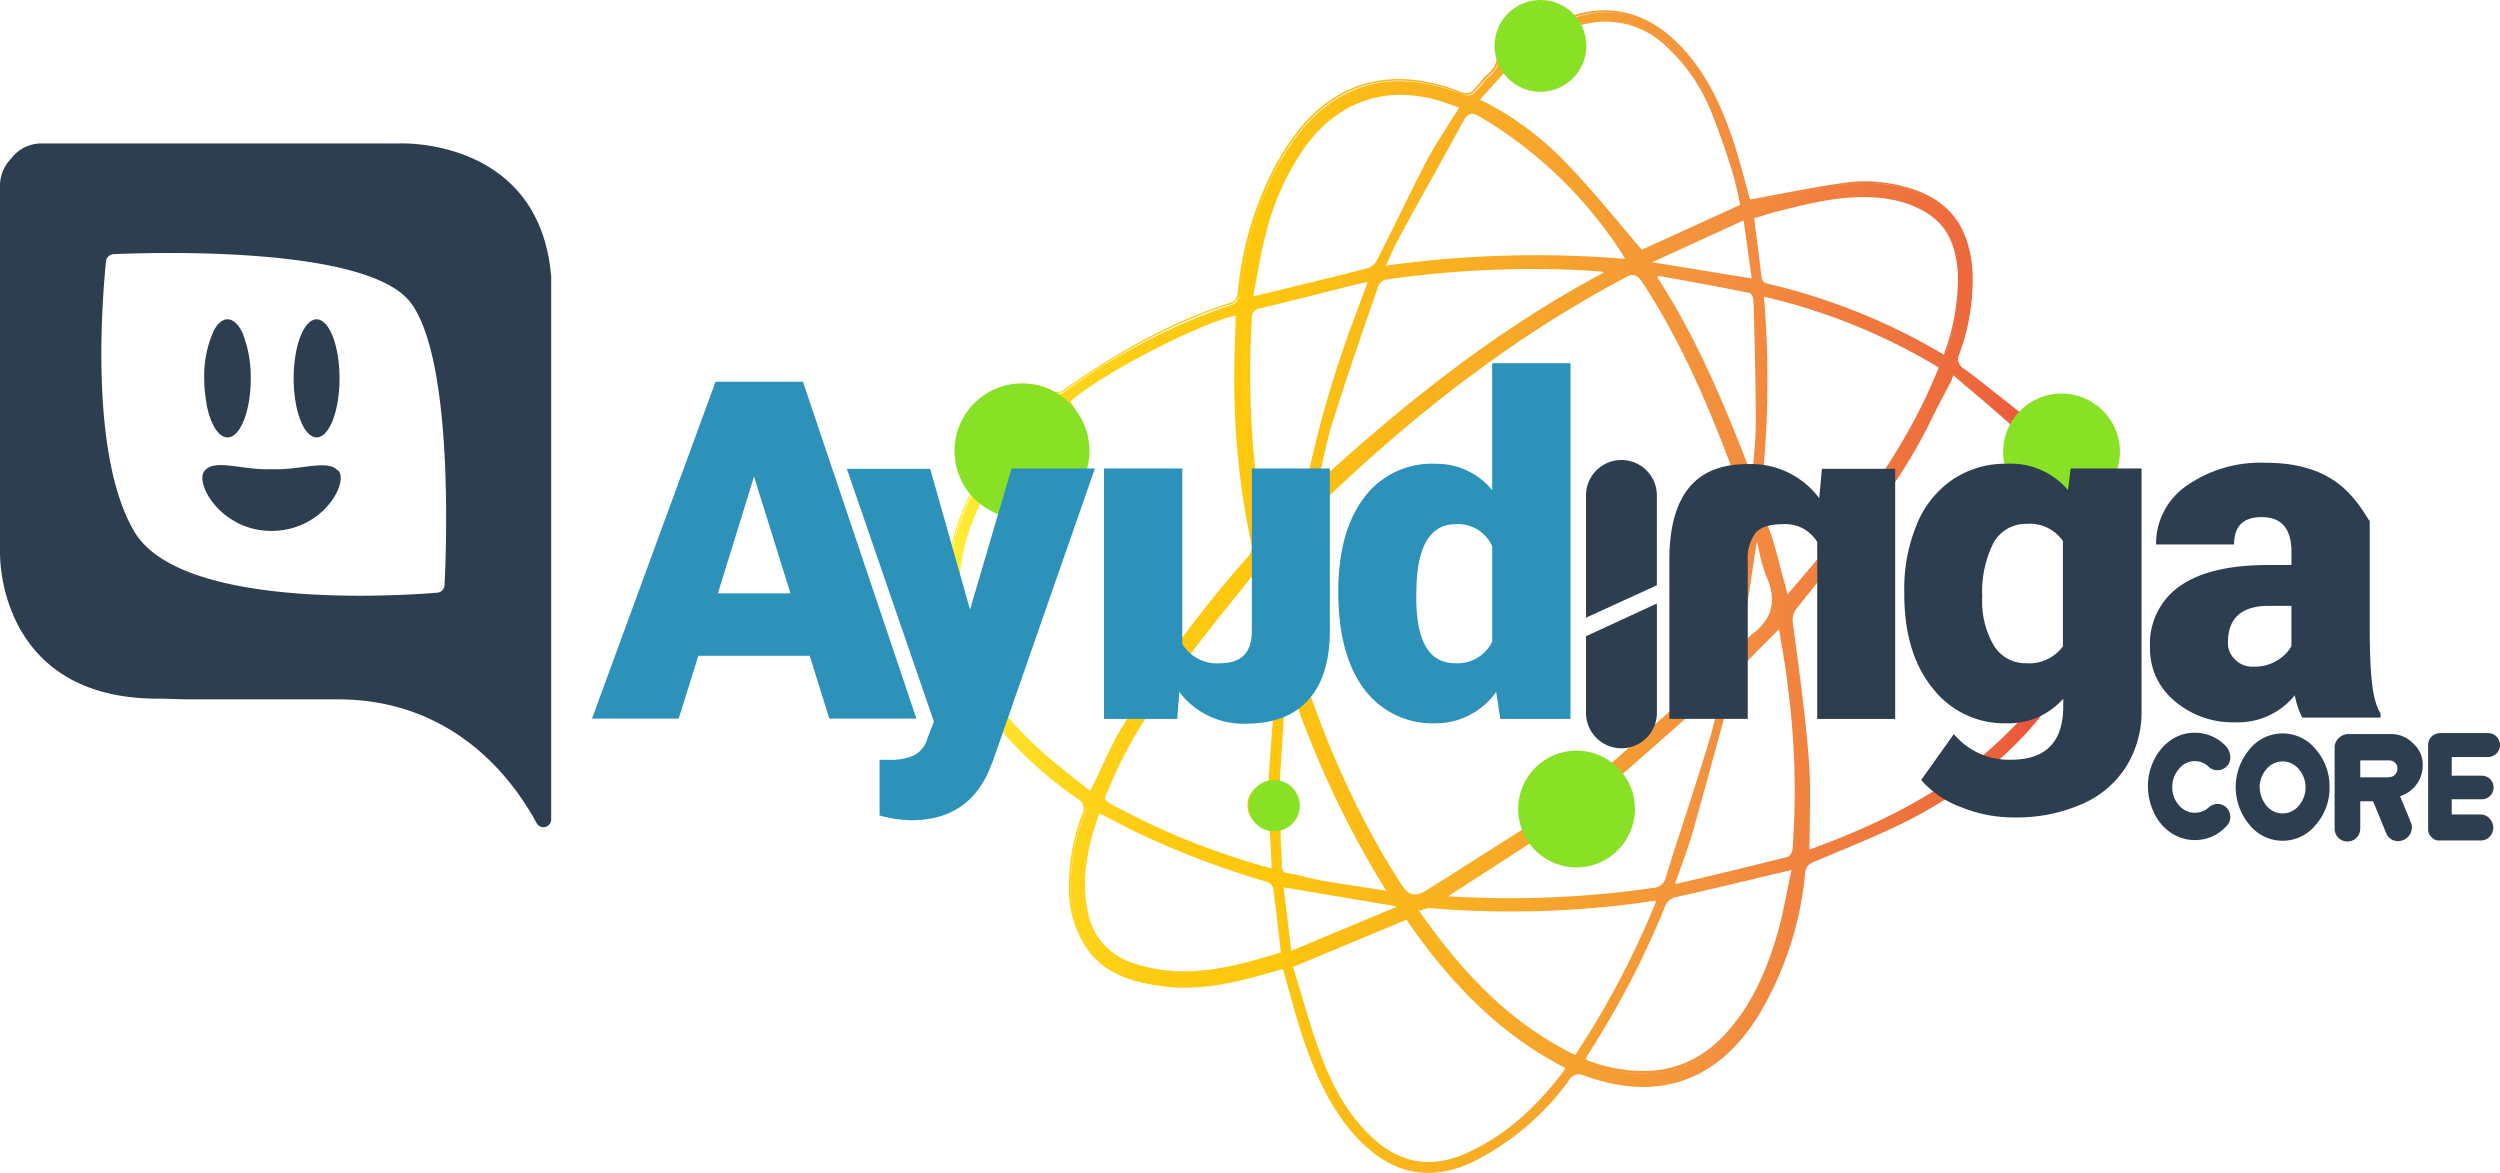 <svg xmlns="http://www.w3.org/2000/svg" xmlns:xlink="http://www.w3.org/1999/xlink" viewBox="10049 -16 322.924 151.5">
  <defs>
    <style>
      .cls-1 {
        fill: url(#linear-gradient);
      }

      .cls-2 {
        fill: url(#linear-gradient-2);
      }

      .cls-3 {
        fill: #89e126;
      }

      .cls-4 {
        fill: #2d92ba;
      }

      .cls-5 {
        fill: #2c3e4f;
      }
    </style>
    <linearGradient id="linear-gradient" y1="0.499" x2="1" y2="0.499" gradientUnits="objectBoundingBox">
      <stop offset="0" stop-color="#fff33b"/>
      <stop offset="0.04" stop-color="#fee72e"/>
      <stop offset="0.117" stop-color="#fed51b"/>
      <stop offset="0.196" stop-color="#fdca10"/>
      <stop offset="0.281" stop-color="#fdc70c"/>
      <stop offset="0.669" stop-color="#f3903f"/>
      <stop offset="0.888" stop-color="#ed683c"/>
      <stop offset="1" stop-color="#e93e3a"/>
    </linearGradient>
    <linearGradient id="linear-gradient-2" x1="0" y1="0.5" x2="1.001" y2="0.5" xlink:href="#linear-gradient"/>
  </defs>
  <g id="Group_1420" data-name="Group 1420" transform="translate(10048.901 -16)">
    <g id="Group_1393" data-name="Group 1393" transform="translate(122.191 1.32)">
      <g id="Group_1392" data-name="Group 1392">
        <g id="Group_1391" data-name="Group 1391">
          <path id="Path_8381" data-name="Path 8381" class="cls-1" d="M384.328,28.046c4.491-.785,8.807-1.744,13.166-2.267a18.407,18.407,0,0,1,6.54.523c5.755,1.4,8.545,4.883,8.981,10.812A27.717,27.717,0,0,1,411.358,47.8c-.349,1-.131,1.482.741,2.136,2.485,1.831,4.927,3.837,7.455,5.8,4.011-2.093,6.888-1.787,8.807,1.09,1.875,2.79,1.177,5.8-2.005,8.458.523,1.352,1.046,2.747,1.526,4.185,2.354,7.106,1.046,13.777-2.572,20.1-4.534,7.891-11.335,13.515-19.226,17.788-4.272,2.311-8.85,4.055-13.341,5.973a1.818,1.818,0,0,0-1.351,1.657,44.174,44.174,0,0,1-6.1,18.485c-5.188,8.283-12.948,10.943-22.1,7.542a1.638,1.638,0,0,0-2.311.741,34.606,34.606,0,0,1-11.2,9.809c-6.147,3.27-11.379,2.4-16.087-2.747-3.313-3.575-5.188-7.935-6.714-12.469-1-3.008-1.788-6.06-2.7-9.243-.349.087-.785.218-1.264.349-4.708,1.351-9.417,2.572-14.387,1.918-3.575-.48-6.976-1.352-9.33-4.4a13.179,13.179,0,0,1-2.572-8.065,26.411,26.411,0,0,1,1.7-9.548,1.6,1.6,0,0,0-.7-2.223,50.512,50.512,0,0,1-11.335-10.638c-6.627-8.85-7.368-18.311-2.572-28.207a2.329,2.329,0,0,0-.087-2.485,7.917,7.917,0,0,1,1.177-9.373,8.067,8.067,0,0,1,9.417-1.744,1.375,1.375,0,0,0,1.657-.044,79.124,79.124,0,0,1,21.8-11.292,1.833,1.833,0,0,0,.785-1.308,44.507,44.507,0,0,1,4.272-15.346,29.714,29.714,0,0,1,4.4-6.627c5.362-5.8,11.946-6.758,19.226-4.142,1.918.7,1.918.7,3.27-.828a8.12,8.12,0,0,1,1-1.134,3.545,3.545,0,0,0,1.352-3.531,3.966,3.966,0,0,1,2.4-4.185,4.652,4.652,0,0,1,4.752.174,2.136,2.136,0,0,0,1.526.262c5.58-2.136,10.376-.872,14.518,3.313,3.706,3.706,5.711,8.371,7.281,13.254C383.151,23.468,383.761,25.91,384.328,28.046ZM364.012,100.9c1.4.654,1.439.7,2.223,0q7.39-6.54,14.736-13.123a2.735,2.735,0,0,0,.785-1.482c.828-5.057,1.526-10.115,2.354-15.172a8.758,8.758,0,0,0-.48-4.491c-3.531-9.809-7.411-19.488-13.166-28.295a1.42,1.42,0,0,0-2.223-.567c-14.91,7.935-28.077,18.224-40.109,29.995a2.433,2.433,0,0,0-.7,1.264c-.828,4.752-1.613,9.5-2.354,14.3a3.177,3.177,0,0,0,.131,1.569A123.908,123.908,0,0,0,339.2,116.33c1,1.569,1.875,1.831,3.531.828,4.4-2.747,8.719-5.537,13.079-8.283.654-.392.61-.828.48-1.439a5.419,5.419,0,0,1,2.18-5.624A5.211,5.211,0,0,1,364.012,100.9Zm27.946,11.117c9.679-3.488,18.7-7.978,26.071-15.39a33.043,33.043,0,0,0,8.981-15.215c1.439-5.537.131-10.681-2.093-15.695-5.144.567-8.24-3.183-6.758-7.935.087-.349.087-.916-.131-1.09-2.4-2.136-4.883-4.229-7.455-6.409-.349.785-.523,1.177-.741,1.569-2.18,4.011-4.011,8.24-6.583,11.9-4.011,5.711-8.545,11.074-12.861,16.567a2.728,2.728,0,0,0-.654,2.223c.785,5.842,1.569,11.64,2.049,17.482C392.175,103.992,391.914,107.96,391.957,112.014ZM296.436,53.943c2.965,5.188,2.965,8.458-.044,11.553-2.79,2.877-6.365,3.1-10.987.61-.087.087-.174.131-.218.262-3.4,6.54-4.185,13.3-1.613,20.273,2.049,5.493,5.842,9.722,10.245,13.515,1.744,1.482,3.531,2.877,5.406,4.36.262-.61.436-.959.61-1.352,1.134-2.267,2.136-4.621,3.4-6.8a155.06,155.06,0,0,1,16.262-22.1,2.088,2.088,0,0,0,.567-2.005,99.292,99.292,0,0,1-2.18-21.842c0-2.572.131-5.1.174-7.717C313.439,43.567,300.1,50.5,296.436,53.943Zm28.687,72.938c1.09,3.575,2.093,7.324,3.4,10.943A28.5,28.5,0,0,0,335.15,148.9c3.706,3.619,7.848,4.447,12.6,2.311,5.232-2.311,9.243-6.147,12.643-10.681.131-.131.131-.349.218-.567-8.807-4.491-15.259-11.379-20.621-19.226C335.107,122.739,330.311,124.744,325.123,126.881ZM360.567,5.811c.959,2.616.654,4.621-1.133,5.973-2.4,1.831-4.665,1.308-6.8-.7-1.134,1.308-2.223,2.529-3.4,3.88A40.107,40.107,0,0,1,360.916,23.6c3.313,3.488,6.322,7.237,9.461,10.856,4.142-1.875,8.5-3.88,12.948-5.929-.349-1.439-.61-2.965-1.09-4.491-.828-2.572-1.7-5.144-2.7-7.673a23.465,23.465,0,0,0-5.973-8.676A11.612,11.612,0,0,0,360.567,5.811Zm25.417,34.4a128.223,128.223,0,0,1-.087,23.15,15.485,15.485,0,0,0,.916,7.455,38.758,38.758,0,0,1,1.134,3.837c.392,1.439.785,2.921,1.221,4.578,7.978-9.155,15.346-18.4,19.793-29.69A75.417,75.417,0,0,0,385.984,40.21Zm-63.7,63c.305-4.491.654-8.894.959-13.3.087-1.352.567-2.79.262-4.1-.741-3.4-1.831-6.714-2.834-10.2a8.209,8.209,0,0,0-.872.916c-2.834,3.575-5.711,7.063-8.414,10.725-3.662,4.97-7.193,10.027-9.635,15.739-1.177,2.747-1.613,2.223,1.264,3.793a91.15,91.15,0,0,0,16.131,6.67c1.134.349,2.267.654,3.531,1.046-.087-1.918-.174-3.706-.262-5.45-1.962-.523-2.877-1.439-2.877-2.921C319.586,104.733,320.458,103.774,322.289,103.207Zm24.72-87.325c-.7-.262-1.264-.48-1.831-.7-7.412-2.529-13.951-.436-18.485,5.886a34.226,34.226,0,0,0-5.057,11.379c-.7,2.572-1.09,5.232-1.657,8.022.48-.087.654-.087.828-.131,4.8-1.177,9.548-2.311,14.3-3.531a2.133,2.133,0,0,0,1.177-1.046c2.136-4.185,4.142-8.458,6.322-12.643C343.913,20.722,345.483,18.411,347.009,15.882Zm42.943,98.442c-.523.131-.741.174-.916.218-4.708,1.09-9.373,2.267-14.082,3.313a2.035,2.035,0,0,0-1.657,1.4,114.74,114.74,0,0,1-9.591,18.529c-.262.392-.48.828-.741,1.221a1.594,1.594,0,0,0,.436.305c.654.218,1.308.523,2.005.7,6.147,1.569,11.64.654,16.087-4.273,3.4-3.749,5.319-8.24,6.67-12.992C388.862,119.992,389.3,117.246,389.952,114.325Zm-24.24-77.036c-.262-.174-.349-.262-.392-.262a127.084,127.084,0,0,0-27.9,1,1.8,1.8,0,0,0-1.221.959c-2.005,5.8-4.055,11.553-5.886,17.4-.872,2.747-1.352,5.624-2.049,8.414C339.771,54.291,351.8,44.613,365.712,37.289ZM409.483,48.1a28.556,28.556,0,0,0,1.875-10.463c-.262-5.144-2.223-7.935-6.888-9.461a16.518,16.518,0,0,0-4.142-.741c-4.316-.262-8.458.741-12.556,1.831-1.046.262-2.049.61-3.052.872.349,2.7.7,5.232,1,7.717.087.654.349.872,1,1a79.768,79.768,0,0,1,19.488,7.368C407.216,46.836,408.263,47.4,409.483,48.1ZM300.229,106.87c-1.482,4.229-2.485,8.371-1.569,12.73a8.71,8.71,0,0,0,5.929,6.976c6.67,2.311,13.036.523,19.357-1.4-.349-2.921-.654-5.711-1.046-8.458a1.4,1.4,0,0,0-.872-.916,110.538,110.538,0,0,1-17.177-6.54C303.368,108.57,301.886,107.742,300.229,106.87Zm36.8-70.322a138.371,138.371,0,0,1,31.434-.872,34.945,34.945,0,0,0-2.485-3.749,55,55,0,0,0-16.436-14.954c-1.09-.61-1.7-.523-2.311.523-2.877,5.232-5.8,10.42-8.676,15.651C338.028,34.193,337.635,35.24,337.025,36.547Zm4.316,83.053c5.58,8.022,11.815,14.736,20.491,19.008a114.545,114.545,0,0,0,10.638-20.185c-.305-.044-.392-.087-.48-.087a127.057,127.057,0,0,1-28.774.959A6.887,6.887,0,0,0,341.341,119.6ZM381.1,90.215c-5.014,4.4-9.679,8.545-14.387,12.643,1.526,3.488,1.221,6.1-1.221,7.891a7.506,7.506,0,0,1-3.313,1.264c-2.005.305-3.575-.785-4.926-2.093-4.1,2.659-8.153,5.275-12.294,7.978.392.044.61.087.785.087a130.453,130.453,0,0,0,26.071-1.09,2,2,0,0,0,1.875-1.613c1.831-5.8,3.749-11.6,5.537-17.4C379.968,95.491,380.448,93.006,381.1,90.215Zm-6.627,26.071a.58.58,0,0,0,.305.131c4.839-1.134,9.635-2.267,14.474-3.488a1.569,1.569,0,0,0,.785-1.134,102.444,102.444,0,0,0-.654-21.319c-.262-2.441-.741-4.839-1.134-7.455-1.875,1.875-3.531,3.531-5.144,5.275a3.532,3.532,0,0,0-.872,1.7c-1.787,6.452-3.488,12.948-5.319,19.4C376.175,111.709,375.3,113.976,374.475,116.287Zm-52.8-44.513c1.613-1.657,3.1-3.1,4.447-4.578a3.821,3.821,0,0,0,.916-1.7,140.616,140.616,0,0,1,5.929-21.014c.785-2.005,1.482-4.011,2.267-6.147-.567.087-.915.131-1.264.218-4.272,1.046-8.545,2.18-12.861,3.183a1.363,1.363,0,0,0-1.221,1.482,112.4,112.4,0,0,0,.654,21.319C320.85,66.891,321.286,69.2,321.679,71.774ZM324.6,88.908c-.131.131-.218.218-.218.262-.305,4.534-.61,9.068-.872,13.6a1.734,1.734,0,0,0,.523,1c1.657,1.352,1.657,3.226.044,4.708a1.513,1.513,0,0,0-.523,1c0,1.482.131,3.008.174,4.491a.907.907,0,0,0,.916,1.046c1.657.305,3.27.741,4.883,1.046,2.616.436,5.232.828,8.153,1.264A125.819,125.819,0,0,1,324.6,88.908ZM372.426,37.55c-.044.131-.087.305-.131.436,5.319,8.2,9.025,17.177,12.469,26.289a73.9,73.9,0,0,0,.523-7.586c0-5.232-.131-10.463-.305-15.695,0-.392-.305-1.09-.567-1.177C380.4,38.989,376.393,38.291,372.426,37.55Zm-47.434,87.543c4.8-2.005,9.33-3.88,13.907-5.8a.808.808,0,0,1-.087-.305c-4.883-.828-9.766-1.657-14.823-2.485C324.294,119.208,324.6,121.954,324.992,125.093Zm58.682-94.824c-4.185,1.918-8.2,3.749-12.469,5.711,4.752.785,9.112,1.482,13.559,2.223C384.415,35.675,384.066,33.147,383.674,30.269Zm-.654,55.586a12.39,12.39,0,0,1,1.7-1.7c2.747-2.049,3.313-4.534,1.962-7.673a36.1,36.1,0,0,1-1.352-4.839c-.087,0-.131.044-.218.044C384.459,76.308,383.761,80.886,383.02,85.856ZM326.082,69.725a23.678,23.678,0,0,1-2.049,2.093,3.767,3.767,0,0,0-1.308,4.8,38.509,38.509,0,0,1,1.221,4.534c.044,0,.131-.044.174-.044C324.818,77.4,325.428,73.692,326.082,69.725Z" transform="translate(-280.412 -3.382)"/>
          <path id="Path_8382" data-name="Path 8382" class="cls-2" d="M342.557,153.207c-3.4,0-6.5-1.57-9.373-4.708-3.444-3.749-5.362-8.458-6.758-12.512-.7-2.049-1.264-4.142-1.875-6.322-.262-.916-.523-1.875-.785-2.79l-.174.044c-.262.087-.61.174-.916.262-5.014,1.439-9.591,2.572-14.474,1.918-3.444-.48-6.976-1.308-9.461-4.447a13.578,13.578,0,0,1-2.616-8.153,25.96,25.96,0,0,1,1.7-9.591,1.466,1.466,0,0,0-.61-2.049,51.265,51.265,0,0,1-11.379-10.681c-6.583-8.807-7.455-18.354-2.616-28.382a2.107,2.107,0,0,0-.087-2.354,8.062,8.062,0,0,1,1.177-9.548,8.208,8.208,0,0,1,9.591-1.787,1.245,1.245,0,0,0,1.526-.044c7.891-5.537,14.823-9.155,21.842-11.335.305-.087.61-.741.654-1.177a43.563,43.563,0,0,1,4.316-15.39,30.971,30.971,0,0,1,4.4-6.67c5.1-5.537,11.64-6.976,19.4-4.185l.044.044c1.788.61,1.788.61,3.008-.828.087-.087.174-.218.262-.305a6.7,6.7,0,0,1,.741-.828,3.3,3.3,0,0,0,1.264-3.4,4.069,4.069,0,0,1,2.485-4.36,4.682,4.682,0,0,1,4.927.218,1.785,1.785,0,0,0,1.4.218c5.493-2.093,10.42-.959,14.692,3.313,3.967,4.011,5.929,8.981,7.324,13.3.523,1.657.959,3.313,1.4,4.926.174.654.349,1.264.523,1.875,1.264-.218,2.529-.48,3.749-.7,3.183-.61,6.191-1.177,9.286-1.569a19.442,19.442,0,0,1,6.583.523c5.755,1.4,8.676,4.883,9.112,10.943a27.436,27.436,0,0,1-1.7,10.725,1.436,1.436,0,0,0,.654,1.962c1.787,1.308,3.488,2.7,5.319,4.142.7.523,1.352,1.09,2.049,1.613,4.055-2.093,6.976-1.7,8.937,1.177,1.918,2.834,1.221,5.886-1.962,8.589.131.392.305.785.436,1.177.349.916.741,1.918,1.046,2.877,2.223,6.714,1.4,13.3-2.572,20.185-4.142,7.237-10.463,13.036-19.27,17.831-3.226,1.744-6.67,3.183-9.984,4.578-1.134.48-2.267.959-3.357,1.439-.785.349-1.133.61-1.221,1.526a42.772,42.772,0,0,1-6.147,18.529c-5.232,8.283-13.123,10.986-22.322,7.63-1.09-.392-1.482-.174-2.136.654a33.738,33.738,0,0,1-11.248,9.853A13.161,13.161,0,0,1,342.557,153.207Zm-18.572-26.769.044.131c.305,1,.567,1.962.828,2.965.61,2.18,1.177,4.229,1.875,6.278,1.4,4.055,3.27,8.676,6.67,12.425,4.665,5.057,9.853,5.929,15.913,2.7a34.1,34.1,0,0,0,11.161-9.766,1.823,1.823,0,0,1,2.485-.785c9.155,3.357,16.741.785,21.929-7.5a42.949,42.949,0,0,0,6.1-18.4,1.962,1.962,0,0,1,1.439-1.787c1.133-.48,2.267-.959,3.357-1.439,3.313-1.4,6.758-2.834,9.94-4.534,8.763-4.752,15.041-10.551,19.139-17.7,3.924-6.8,4.752-13.341,2.529-19.967-.305-.959-.7-1.918-1.046-2.877-.174-.436-.349-.872-.48-1.308l-.044-.087.087-.087c3.1-2.572,3.837-5.493,2.005-8.24-1.875-2.79-4.621-3.139-8.589-1.046l-.087.044-.087-.044c-.7-.567-1.439-1.134-2.136-1.7-1.788-1.439-3.531-2.79-5.319-4.142a1.722,1.722,0,0,1-.785-2.311,27.842,27.842,0,0,0,1.657-10.638c-.436-5.929-3.27-9.33-8.894-10.681a17.842,17.842,0,0,0-6.5-.48c-3.1.392-6.06.959-9.243,1.569-1.308.262-2.616.48-3.924.741l-.131.044-.044-.131c-.174-.654-.349-1.352-.523-2.049-.436-1.613-.872-3.27-1.4-4.926-1.352-4.316-3.313-9.243-7.237-13.166-4.185-4.185-9.025-5.275-14.343-3.27a2.226,2.226,0,0,1-1.657-.262,4.417,4.417,0,0,0-4.621-.174,3.8,3.8,0,0,0-2.311,4.011,3.672,3.672,0,0,1-1.4,3.662c-.262.218-.48.523-.741.785-.087.087-.174.218-.262.305-1.352,1.569-1.439,1.613-3.357.916l-.044-.044c-7.63-2.7-14.038-1.352-19.052,4.1a28.669,28.669,0,0,0-4.36,6.583,44.965,44.965,0,0,0-4.273,15.3,1.923,1.923,0,0,1-.916,1.439c-6.976,2.18-13.864,5.755-21.755,11.292a1.578,1.578,0,0,1-1.831.087,7.939,7.939,0,0,0-9.243,1.7,7.73,7.73,0,0,0-1.177,9.2,2.45,2.45,0,0,1,.087,2.659c-4.8,9.94-3.924,19.357,2.572,28.077a50.817,50.817,0,0,0,11.335,10.594,1.734,1.734,0,0,1,.741,2.4,25.675,25.675,0,0,0-1.7,9.5,13,13,0,0,0,2.529,7.978c2.4,3.052,5.842,3.88,9.243,4.36,4.839.654,9.33-.48,14.343-1.918.305-.087.654-.174.916-.262Zm18.572,25.722a10.914,10.914,0,0,1-7.76-3.531,27.973,27.973,0,0,1-6.67-11.117c-.915-2.529-1.657-5.144-2.4-7.673-.305-1.09-.654-2.223-.959-3.27l-.044-.131,15.128-6.278.087.087c6.234,9.112,12.774,15.215,20.578,19.183l.131.044-.044.131c-.044.087-.044.131-.087.218a1.078,1.078,0,0,1-.174.392c-3.837,5.144-7.978,8.632-12.73,10.725A12.066,12.066,0,0,1,342.557,152.161Zm-17.483-25.548c.305,1.046.61,2.093.959,3.139.741,2.529,1.482,5.1,2.4,7.629,1.744,4.839,3.837,8.327,6.583,10.986,3.706,3.619,7.8,4.36,12.425,2.311,4.665-2.093,8.807-5.58,12.6-10.638a2.122,2.122,0,0,0,.131-.305c0-.044,0-.044.044-.087-7.76-4.011-14.256-10.071-20.491-19.139Zm45.21,13.777a20.592,20.592,0,0,1-5.232-.7c-.523-.131-1-.305-1.526-.48-.174-.044-.349-.131-.523-.174a.914.914,0,0,1-.262-.174.951.951,0,0,0-.218-.131l-.131-.087.305-.523c.174-.305.349-.567.523-.828a118.3,118.3,0,0,0,9.591-18.485,2.18,2.18,0,0,1,1.788-1.482c3.488-.785,7.019-1.613,10.463-2.441,1.221-.305,2.441-.567,3.662-.872a3.772,3.772,0,0,1,.436-.087l.741-.174-.044.218c-.218.916-.392,1.831-.567,2.7-.392,1.962-.741,3.793-1.264,5.624-1.613,5.668-3.749,9.809-6.714,13.079A14.276,14.276,0,0,1,370.285,140.39Zm-7.412-1.875c.044.044.044.044.087.044a.6.6,0,0,1,.174.131c.174.044.349.131.523.174a14.757,14.757,0,0,0,1.482.48c6.627,1.7,11.815.305,15.913-4.229,2.921-3.226,5.014-7.324,6.627-12.948.523-1.787.872-3.662,1.264-5.58.174-.828.305-1.613.523-2.485l-.262.044a2.211,2.211,0,0,1-.392.087c-1.221.305-2.441.567-3.662.872-3.4.828-6.975,1.657-10.463,2.441a1.9,1.9,0,0,0-1.569,1.264,115.2,115.2,0,0,1-9.591,18.529c-.174.262-.349.567-.523.828Zm-1.221-.087-.131-.044c-7.673-3.793-14.038-9.635-20.578-19.052l-.131-.218.218-.044c.262-.044.523-.131.741-.174a4.053,4.053,0,0,1,1.177-.174,126.894,126.894,0,0,0,28.731-.959.648.648,0,0,1,.262.044,1.54,1.54,0,0,0,.262.044l.174.044-.087.174A112.09,112.09,0,0,1,361.653,138.3Zm-20.316-19.1c6.409,9.2,12.643,14.954,20.186,18.66a112.548,112.548,0,0,0,10.463-19.88H371.9a.191.191,0,0,1-.131-.044,125.18,125.18,0,0,1-28.818.959,2.679,2.679,0,0,0-1.09.174A1.161,1.161,0,0,1,341.336,119.332Zm-30.3,8.2a20.658,20.658,0,0,1-6.758-1.09,8.824,8.824,0,0,1-6.016-7.106c-.959-4.665.262-9.112,1.57-12.818l.044-.174.174.087a17.014,17.014,0,0,1,1.526.828c1.09.567,2.093,1.09,3.1,1.613a110.82,110.82,0,0,0,17.134,6.54,1.7,1.7,0,0,1,1,1.046c.305,2.093.523,4.185.785,6.409.087.654.174,1.352.218,2.049v.131l-.131.044C319.8,126.221,315.527,127.529,311.036,127.529ZM300.05,106.776c-1.264,3.619-2.441,7.935-1.526,12.469a8.536,8.536,0,0,0,5.842,6.845c6.8,2.354,13.341.392,19.139-1.352-.087-.654-.131-1.264-.218-1.918-.262-2.223-.48-4.316-.785-6.409a1.31,1.31,0,0,0-.741-.785,111.412,111.412,0,0,1-17.177-6.54c-1.046-.523-2.049-1.046-3.139-1.613C300.965,107.256,300.529,106.994,300.05,106.776Zm24.545,18.18-1.09-9.025,15.128,2.529.174.523Zm-.741-8.632,1,8.2,13.559-5.668-.044-.087Zm29.559,1.7c-2.572,0-5.188-.087-7.935-.218-.131,0-.262-.044-.436-.044-.087,0-.218-.044-.349-.044l-.436-.044,12.774-8.283.087.087c1.046,1.046,2.659,2.4,4.752,2.049a7.458,7.458,0,0,0,3.226-1.221c2.311-1.7,2.7-4.229,1.134-7.673l-.044-.087L381.01,89.468l-.131.48c-.218.916-.392,1.744-.61,2.616-.392,1.787-.741,3.444-1.264,5.1-1.09,3.531-2.223,7.15-3.357,10.594-.741,2.267-1.439,4.534-2.18,6.8a2.228,2.228,0,0,1-2.005,1.7A124.778,124.778,0,0,1,353.413,118.024Zm-8.283-.567a1.083,1.083,0,0,0,.349.044,129.457,129.457,0,0,0,26.027-1.09,1.78,1.78,0,0,0,1.744-1.482c.7-2.267,1.439-4.534,2.18-6.8,1.134-3.488,2.267-7.063,3.357-10.594.48-1.613.872-3.27,1.264-5.057.174-.7.305-1.4.48-2.136l-13.907,12.251c1.526,3.575,1.133,6.191-1.308,7.978a7.724,7.724,0,0,1-3.4,1.308,6.074,6.074,0,0,1-4.97-2.049Zm-4.36.044c-.741,0-1.351-.48-2.005-1.482-5.755-8.894-10.333-19.226-13.995-31.477a3.578,3.578,0,0,1-.131-1.657c.828-5.144,1.613-9.809,2.354-14.3a2.791,2.791,0,0,1,.741-1.352c13.166-12.861,26.333-22.671,40.153-29.995a1.594,1.594,0,0,1,2.441.654c5.45,8.371,9.2,17.352,13.166,28.295a9.384,9.384,0,0,1,.523,4.578c-.436,2.7-.872,5.45-1.264,8.065-.349,2.311-.741,4.752-1.09,7.106a2.518,2.518,0,0,1-.828,1.569c-5.014,4.534-10.027,8.981-14.736,13.123-.872.741-.959.7-2.311.044l-.087-.044a5.653,5.653,0,0,0-7.542,6.322c.087.567.218,1.134-.567,1.613-2.049,1.264-4.142,2.616-6.1,3.88-2.267,1.439-4.621,2.965-6.976,4.4A3.107,3.107,0,0,1,340.769,117.5Zm28.164-80.262a1.743,1.743,0,0,0-.916.305c-13.82,7.324-26.9,17.134-40.066,29.951a2.145,2.145,0,0,0-.654,1.177c-.785,4.447-1.57,9.155-2.354,14.3a3.618,3.618,0,0,0,.087,1.526c3.706,12.251,8.24,22.5,13.995,31.39,1,1.526,1.788,1.744,3.313.785,2.354-1.439,4.709-2.965,6.976-4.4,2.005-1.264,4.1-2.616,6.147-3.88.567-.349.523-.7.436-1.308a5.939,5.939,0,0,1,7.978-6.627l.087.044c1.308.61,1.308.61,2.005,0,4.708-4.185,9.722-8.632,14.736-13.123a2.505,2.505,0,0,0,.7-1.4c.392-2.354.741-4.8,1.09-7.106.392-2.659.828-5.406,1.264-8.065a8.883,8.883,0,0,0-.48-4.447c-3.924-10.943-7.673-19.924-13.123-28.251C369.718,37.5,369.369,37.239,368.933,37.239Zm-31.172,79.914-.349-.044-2.616-.392c-1.918-.305-3.749-.567-5.537-.872-.872-.131-1.7-.349-2.529-.523-.785-.174-1.57-.349-2.354-.48a1.1,1.1,0,0,1-1.046-1.221c0-.61-.044-1.264-.087-1.875-.044-.872-.087-1.744-.087-2.616a1.677,1.677,0,0,1,.567-1.134,3.072,3.072,0,0,0,1.177-2.267,2.985,2.985,0,0,0-1.177-2.18,1.732,1.732,0,0,1-.61-1.134c.218-4.142.523-8.327.785-12.425l.087-1.177a.371.371,0,0,1,.131-.218l.131-.131.174-.218.087.262a123.856,123.856,0,0,0,13.123,28.338ZM324.246,88.858h0l-.087,1.177c-.262,4.055-.523,8.283-.785,12.382a1.361,1.361,0,0,0,.48.872,3.207,3.207,0,0,1,1.308,2.4,3.4,3.4,0,0,1-1.264,2.529,1.4,1.4,0,0,0-.436.872c0,.872.044,1.744.087,2.572.044.654.087,1.264.087,1.918a.792.792,0,0,0,.785.916,20.518,20.518,0,0,1,2.354.523c.828.174,1.657.392,2.529.523,1.788.305,3.619.567,5.537.872.741.131,1.482.218,2.267.349A125.481,125.481,0,0,1,324.246,88.858Zm50.224,27.335c-.087,0-.131-.044-.218-.087-.044,0-.087-.044-.131-.044l-.131-.044.044-.131c.262-.7.523-1.439.785-2.136.567-1.57,1.134-3.139,1.613-4.752,1.09-3.793,2.136-7.673,3.139-11.422.741-2.659,1.439-5.319,2.18-7.978a4.341,4.341,0,0,1,.916-1.787c1.177-1.264,2.354-2.441,3.619-3.749l1.526-1.526.218-.218.044.305c.131.828.262,1.657.392,2.441.262,1.7.567,3.357.741,5.014a102.877,102.877,0,0,1,.654,21.363,1.791,1.791,0,0,1-.872,1.308c-4.185,1.046-8.414,2.049-12.556,3.052l-1.918.436C374.514,116.193,374.514,116.193,374.47,116.193Zm-.044-.349h0a.135.135,0,0,0,.087.044l1.875-.436c4.1-.959,8.371-2.005,12.556-3.052.262-.044.61-.61.654-1a102.564,102.564,0,0,0-.654-21.319c-.174-1.657-.436-3.27-.741-4.97-.131-.7-.218-1.4-.349-2.136l-1.308,1.308c-1.264,1.264-2.485,2.485-3.619,3.749a4.268,4.268,0,0,0-.872,1.657c-.741,2.659-1.439,5.319-2.18,7.978-1,3.749-2.093,7.63-3.139,11.422-.48,1.613-1.046,3.226-1.613,4.8C374.906,114.493,374.645,115.147,374.426,115.844Zm-51.75-1.482-.218-.044c-.392-.131-.785-.218-1.177-.349-.828-.218-1.613-.436-2.354-.7a93.619,93.619,0,0,1-16.175-6.714c-.218-.131-.436-.218-.61-.305-1.875-1-1.918-1.09-1.221-2.616.131-.305.305-.654.48-1.046a79.5,79.5,0,0,1,9.635-15.782c1.918-2.616,4.011-5.188,5.973-7.673.828-1,1.613-2.005,2.4-3.052.174-.218.392-.392.567-.61l.305-.305.174-.174.087.262c.262,1,.567,2.005.872,2.965.741,2.485,1.439,4.839,1.962,7.237a7.515,7.515,0,0,1-.087,2.79c-.087.436-.131.872-.174,1.308-.218,3.183-.48,6.365-.7,9.548l-.262,3.837-.087.044c-1.787.567-2.572,1.482-2.572,2.79,0,1.4.872,2.267,2.747,2.747l.131.044Zm-2.311-38.8-.131.131-.567.567c-.785,1-1.613,2.049-2.441,3.052-2.005,2.485-4.055,5.057-5.973,7.673-3.531,4.752-7.15,9.94-9.591,15.695-.174.436-.349.785-.48,1.09-.61,1.264-.61,1.264,1.09,2.18.174.087.392.218.61.305a91.726,91.726,0,0,0,16.131,6.67c.785.262,1.526.48,2.354.7.305.087.654.174.959.262l-.262-5.1c-1.918-.523-2.877-1.526-2.877-3.052,0-1.482.828-2.441,2.7-3.052l.262-3.619c.218-3.226.48-6.365.7-9.548.044-.436.087-.916.174-1.352a7.084,7.084,0,0,0,.087-2.7c-.523-2.4-1.221-4.752-1.962-7.237C320.889,77.348,320.628,76.476,320.366,75.561Zm71.151,36.316v-.218c0-1.264,0-2.529.044-3.793.044-2.834.087-5.493-.131-8.153-.392-5.1-1.09-10.245-1.744-15.215l-.305-2.267a2.758,2.758,0,0,1,.654-2.354c1.09-1.4,2.223-2.79,3.357-4.185,3.226-4.011,6.54-8.109,9.5-12.382a72.212,72.212,0,0,0,4.665-8.2c.61-1.221,1.264-2.485,1.918-3.706a8.5,8.5,0,0,0,.392-.872c.087-.218.174-.436.305-.7l.087-.174,1.787,1.526c2.005,1.744,3.924,3.357,5.842,5.014.262.218.262.872.174,1.264a6,6,0,0,0,.828,5.755,6.355,6.355,0,0,0,5.755,1.962h.131l.044.087c2.7,6.06,3.313,10.943,2.093,15.826a33.244,33.244,0,0,1-9.025,15.259c-6.452,6.5-14.518,11.292-26.115,15.433Zm18.878-61.69a2.664,2.664,0,0,0-.218.523,8.1,8.1,0,0,1-.436.872c-.654,1.221-1.308,2.485-1.918,3.706a66.665,66.665,0,0,1-4.665,8.24c-3.008,4.273-6.322,8.414-9.548,12.425-1.134,1.4-2.223,2.79-3.357,4.185a2.508,2.508,0,0,0-.61,2.093l.305,2.267c.654,4.97,1.351,10.115,1.744,15.215.218,2.7.174,5.362.131,8.2,0,1.177-.044,2.354-.044,3.531,11.422-4.142,19.4-8.85,25.809-15.3a32.508,32.508,0,0,0,8.937-15.128c1.221-4.752.61-9.548-2.005-15.521A6.712,6.712,0,0,1,418.59,63.4a6.47,6.47,0,0,1-.872-6.06c.087-.305.044-.828-.087-.916-1.918-1.7-3.793-3.313-5.842-5.014ZM299,104.422l-.174-.131c-.61-.48-1.177-.959-1.744-1.4-1.264-1-2.485-1.962-3.662-2.965-5.319-4.578-8.5-8.719-10.289-13.559-2.485-6.714-1.918-13.6,1.613-20.4a.526.526,0,0,1,.218-.218c.044,0,.044-.044.087-.044l.087-.087.087.044c4.534,2.4,8.065,2.223,10.768-.61,2.965-3.052,2.965-6.234.044-11.379L296,53.588l.087-.087c3.662-3.444,17.09-10.376,21.755-11.248l.174-.044v.174c0,.828-.044,1.613-.087,2.441-.044,1.744-.087,3.531-.131,5.275a100.457,100.457,0,0,0,2.18,21.8,2.183,2.183,0,0,1-.61,2.136,154.09,154.09,0,0,0-16.262,22.1c-.872,1.482-1.657,3.1-2.4,4.665-.349.7-.654,1.439-1,2.136a6.91,6.91,0,0,0-.349.785Zm-13.82-38.5h0l-.131.131C281.565,72.771,281,79.572,283.439,86.2c1.744,4.752,4.883,8.894,10.158,13.428,1.177,1,2.4,1.962,3.662,2.965.523.436,1.046.828,1.613,1.264l.174-.349a6.546,6.546,0,0,1,.392-.785c.349-.7.7-1.439,1-2.136.741-1.57,1.482-3.183,2.4-4.708A153.937,153.937,0,0,1,319.145,73.73a1.933,1.933,0,0,0,.523-1.875,101.555,101.555,0,0,1-2.18-21.886c0-1.744.044-3.531.131-5.275,0-.741.044-1.482.044-2.223-4.752,1-17.57,7.673-21.319,11.074,2.921,5.144,2.877,8.545-.131,11.64C293.423,68.149,289.8,68.367,285.183,65.926Zm97.352,20.011,2.223-14.692.436-.131.044.131c.131.523.262,1.046.392,1.526a21.584,21.584,0,0,0,.959,3.27c1.4,3.226.741,5.8-2.049,7.847a5.434,5.434,0,0,0-1,1,8.99,8.99,0,0,1-.654.7Zm2.441-14.3-2.005,13.384a2.017,2.017,0,0,1,.305-.305,11.829,11.829,0,0,1,1.046-1.046c2.659-1.962,3.27-4.36,1.918-7.455a17.953,17.953,0,0,1-.959-3.313A10.717,10.717,0,0,0,384.977,71.637Zm-61.341,9.33-.044-.174c-.131-.48-.218-.959-.349-1.439a25.062,25.062,0,0,0-.872-3.1,3.91,3.91,0,0,1,1.352-4.97,11.521,11.521,0,0,0,1.264-1.264c.218-.262.48-.523.741-.785l.349-.349-2.005,11.946ZM325.6,69.85c-.131.131-.262.305-.392.436a12.3,12.3,0,0,1-1.308,1.308,3.52,3.52,0,0,0-1.221,4.578,19.716,19.716,0,0,1,.872,3.139c.087.349.174.741.262,1.09Zm63.172,9.33-.48-1.831c-.262-1.09-.523-2.049-.828-3.052-.087-.349-.174-.7-.262-1a20.509,20.509,0,0,0-.828-2.79,14.942,14.942,0,0,1-.916-7.5,124.088,124.088,0,0,0,.087-23.106V39.68l.218.044A75.279,75.279,0,0,1,408.781,49.1l.131.087-.044.131c-4.578,11.64-12.294,21.057-19.837,29.733Zm-2.877-39.15A126.566,126.566,0,0,1,385.762,63a15.43,15.43,0,0,0,.916,7.368c.349.916.61,1.875.872,2.834.087.349.174.7.262,1,.262,1,.523,2.005.828,3.052l.305,1.221c7.411-8.545,15-17.875,19.531-29.3A77.363,77.363,0,0,0,385.893,40.029Zm-64.567,31.7-.044-.305c-.131-.828-.262-1.613-.392-2.4-.305-1.657-.567-3.226-.741-4.8a114.91,114.91,0,0,1-.654-21.363,1.546,1.546,0,0,1,1.352-1.657c2.965-.7,5.929-1.439,8.807-2.18,1.352-.349,2.7-.654,4.011-1,.262-.044.48-.087.785-.131.174-.044.305-.044.523-.087l.262-.044-.087.262c-.262.7-.48,1.352-.741,2.005-.523,1.439-1,2.79-1.526,4.142a141.7,141.7,0,0,0-5.886,21.014,4,4,0,0,1-.959,1.787c-.959,1.046-2.005,2.093-3.1,3.183-.436.436-.872.916-1.352,1.352Zm13.384-33.57c-.087,0-.174.044-.262.044-.305.044-.523.087-.741.131-1.352.349-2.7.654-4.011,1-2.877.741-5.886,1.482-8.807,2.18a1.207,1.207,0,0,0-1.134,1.352,114.092,114.092,0,0,0,.654,21.275c.218,1.569.48,3.139.741,4.8.131.7.218,1.4.349,2.093l1.134-1.134c1.09-1.09,2.093-2.136,3.1-3.183A3.671,3.671,0,0,0,326.6,65.1,143.969,143.969,0,0,1,332.53,44.04c.523-1.352,1-2.7,1.526-4.142C334.274,39.375,334.492,38.765,334.71,38.154Zm-6.976,26.725.131-.48c.218-.872.392-1.744.567-2.616.436-1.918.828-3.88,1.439-5.8,1.744-5.537,3.706-11.074,5.58-16.48l.305-.959a1.849,1.849,0,0,1,1.352-1.046,127.011,127.011,0,0,1,27.946-1c.087,0,.131.044.262.131.044.044.131.087.218.174l.218.131-.218.131c-15.3,8.109-28.033,18.921-37.406,27.51ZM355.9,36.454a134.585,134.585,0,0,0-18.747,1.352,1.572,1.572,0,0,0-1.09.872l-.305.959c-1.875,5.362-3.793,10.943-5.537,16.48-.61,1.875-1,3.837-1.439,5.755-.174.7-.305,1.439-.48,2.136,9.286-8.458,21.842-19.1,36.883-27.074a.043.043,0,0,1-.044-.044c-.044-.044-.087-.044-.087-.087C362,36.541,358.949,36.454,355.9,36.454Zm28.643,28.12-.218-.61c-3.1-8.24-6.888-17.744-12.425-26.245l-.044-.044.174-.61,2.441.436c3.183.567,6.452,1.177,9.722,1.831.392.087.7.916.7,1.308l.044.916c.131,4.839.262,9.853.262,14.823a73.077,73.077,0,0,1-.523,7.586ZM372.159,37.588c5.406,8.327,9.112,17.57,12.207,25.635.218-2.267.48-4.621.48-6.932,0-4.926-.131-9.94-.262-14.823l-.044-.916c0-.436-.305-1-.48-1-3.226-.654-6.5-1.264-9.679-1.831l-2.136-.392ZM409.3,48.007l-.174-.087c-.392-.218-.785-.436-1.134-.654-.741-.436-1.439-.828-2.18-1.221a81.081,81.081,0,0,0-19.444-7.368c-.654-.174-1-.392-1.09-1.134-.218-1.831-.436-3.662-.7-5.58-.087-.7-.174-1.439-.305-2.18v-.131l.131-.044.916-.262c.7-.218,1.4-.436,2.093-.61,4.447-1.134,8.458-2.093,12.6-1.831a16.69,16.69,0,0,1,4.185.741c4.708,1.569,6.758,4.36,6.976,9.591.174,3.444-.654,6.714-1.875,10.55ZM384.628,29.871c.087.7.174,1.352.262,2.049.262,1.918.48,3.749.7,5.58.087.567.305.741.872.872a80.637,80.637,0,0,1,19.531,7.368c.7.392,1.439.785,2.18,1.221.305.174.61.349.959.567a28.639,28.639,0,0,0,1.831-10.245c-.262-5.1-2.223-7.8-6.758-9.33a15.983,15.983,0,0,0-4.142-.741c-4.142-.262-8.109.7-12.512,1.831-.7.174-1.4.392-2.093.61A7.865,7.865,0,0,1,384.628,29.871ZM319.494,40.334l.044-.218c.174-.872.349-1.744.48-2.572.349-1.875.7-3.662,1.134-5.45a33.674,33.674,0,0,1,5.057-11.422c4.578-6.365,11.2-8.5,18.66-5.973.392.131.785.262,1.221.436a3.837,3.837,0,0,0,.654.218l.174.087-.087.174c-.48.785-.959,1.569-1.439,2.311-1.046,1.7-2.049,3.27-2.965,4.926-1.308,2.485-2.572,5.057-3.793,7.542-.828,1.657-1.657,3.4-2.529,5.057a2.485,2.485,0,0,1-1.264,1.134c-3.793.959-7.673,1.918-11.422,2.834l-2.921.7a2.781,2.781,0,0,1-.392.087,1.918,1.918,0,0,0-.436.087Zm19.488-26.376c-4.927,0-9.243,2.354-12.469,6.888A33.163,33.163,0,0,0,321.5,32.182c-.48,1.787-.785,3.531-1.134,5.45-.131.785-.305,1.569-.436,2.354a1.89,1.89,0,0,0,.218-.044,1.979,1.979,0,0,0,.349-.087l2.921-.7c3.749-.916,7.586-1.831,11.379-2.834a2.128,2.128,0,0,0,1.09-.959c.872-1.7,1.7-3.4,2.529-5.057,1.221-2.485,2.485-5.057,3.793-7.586.872-1.7,1.918-3.27,2.965-4.97.436-.7.916-1.439,1.352-2.136-.174-.044-.305-.131-.48-.174-.436-.174-.828-.305-1.221-.436A17.8,17.8,0,0,0,338.982,13.958Zm45.69,24.109-14.3-2.354L383.495,29.7Zm-13.21-2.485,12.861,2.093-1.046-7.5Zm-34.965.828.131-.262c.218-.436.392-.828.567-1.221.349-.785.654-1.482,1.046-2.18,1.482-2.7,3.008-5.406,4.491-8.153,1.4-2.485,2.79-5.014,4.142-7.5.305-.567.61-.872,1-.959a1.889,1.889,0,0,1,1.482.349,54.15,54.15,0,0,1,16.48,15,39.866,39.866,0,0,1,2.485,3.749l.131.262-.305-.044a142.342,142.342,0,0,0-31.434.872ZM348.181,16.4a.327.327,0,0,0-.218.044,1.507,1.507,0,0,0-.828.828c-1.4,2.485-2.747,5.014-4.142,7.5-1.526,2.7-3.008,5.406-4.49,8.153-.349.654-.654,1.352-1,2.136-.131.305-.305.654-.436.959a140.176,140.176,0,0,1,30.91-.872,38.762,38.762,0,0,0-2.311-3.444,55.227,55.227,0,0,0-16.436-14.91A2.236,2.236,0,0,0,348.181,16.4Zm21.886,17.918-.087-.087c-.959-1.09-1.918-2.223-2.834-3.357-2.136-2.529-4.316-5.1-6.627-7.5a39.77,39.77,0,0,0-11.64-8.632l-.174-.087,3.662-4.142.131.131c2.267,2.136,4.447,2.354,6.583.7,1.7-1.264,2.049-3.183,1.09-5.755l-.044-.131.131-.044A11.533,11.533,0,0,1,373.38,7.375a23.143,23.143,0,0,1,6.016,8.719c1.046,2.616,1.962,5.319,2.7,7.673a30,30,0,0,1,.785,3.139c.087.436.218.916.305,1.352l.044.131ZM349.227,14.568a39.874,39.874,0,0,1,11.51,8.589c2.311,2.4,4.491,5.014,6.627,7.542l2.747,3.27,12.73-5.8c-.087-.392-.174-.785-.262-1.221q-.327-1.569-.785-3.139c-.741-2.354-1.657-5.057-2.7-7.629a22.957,22.957,0,0,0-5.929-8.589,11.234,11.234,0,0,0-12.643-1.962c.959,2.659.523,4.665-1.221,6.016-2.224,1.7-4.534,1.482-6.888-.61Z" transform="translate(-280.146 -3.027)"/>
        </g>
      </g>
    </g>
    <g id="Group_1399" data-name="Group 1399" transform="translate(123.392)">
      <g id="Group_1394" data-name="Group 1394" transform="translate(0 49.526)">
        <circle id="Ellipse_6195" data-name="Ellipse 6195" class="cls-3" cx="8.545" cy="8.545" r="8.545" transform="translate(0.174 0.174)"/>
        <path id="Path_8383" data-name="Path 8383" class="cls-3" d="M291.619,131.039a8.719,8.719,0,1,1,8.719-8.719A8.745,8.745,0,0,1,291.619,131.039Zm0-17.134a8.414,8.414,0,1,0,8.414,8.414A8.419,8.419,0,0,0,291.619,113.905Z" transform="translate(-282.9 -113.6)"/>
      </g>
      <g id="Group_1395" data-name="Group 1395" transform="translate(69.755)">
        <circle id="Ellipse_6196" data-name="Ellipse 6196" class="cls-3" cx="5.798" cy="5.798" r="5.798" transform="translate(0.131 0.131)"/>
        <path id="Path_8384" data-name="Path 8384" class="cls-3" d="M448.829,11.858a5.929,5.929,0,1,1,5.929-5.929A5.935,5.935,0,0,1,448.829,11.858Zm0-11.64a5.711,5.711,0,1,0,5.711,5.711A5.731,5.731,0,0,0,448.829.218Z" transform="translate(-442.9)"/>
      </g>
      <g id="Group_1396" data-name="Group 1396" transform="translate(37.973 100.753)">
        <circle id="Ellipse_6197" data-name="Ellipse 6197" class="cls-3" cx="3.27" cy="3.27" r="3.27" transform="translate(0.044 0.044)"/>
        <path id="Path_8385" data-name="Path 8385" class="cls-3" d="M373.313,237.727a3.313,3.313,0,1,1,3.313-3.313A3.312,3.312,0,0,1,373.313,237.727Zm0-6.54a3.226,3.226,0,1,0,3.226,3.226A3.219,3.219,0,0,0,373.313,231.187Z" transform="translate(-370 -231.1)"/>
      </g>
      <g id="Group_1397" data-name="Group 1397" transform="translate(72.807 96.96)">
        <circle id="Ellipse_6198" data-name="Ellipse 6198" class="cls-3" cx="7.412" cy="7.412" r="7.412" transform="translate(0.131 0.131)"/>
        <path id="Path_8386" data-name="Path 8386" class="cls-3" d="M457.442,237.485a7.542,7.542,0,1,1,7.542-7.542A7.573,7.573,0,0,1,457.442,237.485Zm0-14.823a7.281,7.281,0,1,0,7.281,7.281A7.294,7.294,0,0,0,457.442,222.662Z" transform="translate(-449.9 -222.4)"/>
      </g>
      <g id="Group_1398" data-name="Group 1398" transform="translate(135.456 50.834)">
        <circle id="Ellipse_6199" data-name="Ellipse 6199" class="cls-3" cx="7.412" cy="7.412" r="7.412" transform="translate(0.131 0.131)"/>
        <path id="Path_8387" data-name="Path 8387" class="cls-3" d="M601.142,131.685a7.542,7.542,0,1,1,7.542-7.542A7.573,7.573,0,0,1,601.142,131.685Zm0-14.823a7.281,7.281,0,1,0,7.281,7.281A7.294,7.294,0,0,0,601.142,116.862Z" transform="translate(-593.6 -116.6)"/>
      </g>
    </g>
    <g id="Group_1400" data-name="Group 1400" transform="translate(76.569 49.308)">
      <path id="Path_8388" data-name="Path 8388" class="cls-4" d="M203.62,148.5H189.233L186.7,156.61H175.5l15.957-43.51h11.292L217.4,156.61H206.149Zm-11.858-8.065h9.373l-4.708-15.085Z" transform="translate(-175.5 -113.1)"/>
    </g>
    <g id="Group_1401" data-name="Group 1401" transform="translate(109.484 60.513)">
      <path id="Path_8389" data-name="Path 8389" class="cls-4" d="M266.913,157.024l5.362-18.224h10.768l-13.166,37.755-.567,1.4q-2.812,6.278-9.94,6.278a15.881,15.881,0,0,1-4.142-.61v-7.194h1.308a7.065,7.065,0,0,0,3.226-.61,3.642,3.642,0,0,0,1.657-2.18l.828-2.136L251,138.844h10.768Z" transform="translate(-251 -138.8)"/>
    </g>
    <g id="Group_1402" data-name="Group 1402" transform="translate(142.705 60.513)">
      <path id="Path_8390" data-name="Path 8390" class="cls-4" d="M336.661,171.149H327.2V138.8h10.115v22.67a5.236,5.236,0,0,0,4.926,2.485c2.7,0,4.055-1.4,4.055-4.142V138.8h10.071v20.97q0,5.82-2.747,8.894c-1.831,2.049-4.491,3.1-8.065,3.1a10.348,10.348,0,0,1-8.632-4.1Z" transform="translate(-327.2 -138.8)"/>
    </g>
    <g id="Group_1403" data-name="Group 1403" transform="translate(172.962 46.911)">
      <path id="Path_8391" data-name="Path 8391" class="cls-4" d="M396.6,137.115c0-5.1,1.09-9.155,3.313-12.12a10.915,10.915,0,0,1,9.286-4.4,9.273,9.273,0,0,1,7.281,3.4V107.6h10.115v45.951h-9.068L417,150.064a9.58,9.58,0,0,1-7.891,4.055,11.006,11.006,0,0,1-9.155-4.4C397.734,146.75,396.6,142.565,396.6,137.115Zm10.071.654c0,5.755,1.657,8.589,5.014,8.589a4.97,4.97,0,0,0,4.8-2.79V131.273a4.811,4.811,0,0,0-4.708-2.877c-3.1,0-4.8,2.529-5.057,7.542Z" transform="translate(-396.6 -107.6)"/>
    </g>
    <g id="Group_1404" data-name="Group 1404" transform="translate(215.731 59.946)">
      <path id="Path_8392" data-name="Path 8392" class="cls-5" d="M523.866,138.067v32.349H513.8V147.571a4.788,4.788,0,0,0-4.4-2.311c-1.744,0-2.921.392-3.575,1.134a5.517,5.517,0,0,0-1,3.619v20.4H494.7V149.576c.044-4.055.916-7.063,2.572-9.068s4.185-3.008,7.542-3.008a11,11,0,0,1,9.243,4.4l.349-3.793h9.46Z" transform="translate(-494.7 -137.5)"/>
    </g>
    <g id="Group_1405" data-name="Group 1405" transform="translate(246.074 59.902)">
      <path id="Path_8393" data-name="Path 8393" class="cls-5" d="M564.3,153.923a21.688,21.688,0,0,1,1.613-8.676,12.9,12.9,0,0,1,4.621-5.8,12.307,12.307,0,0,1,7.019-2.049,9.709,9.709,0,0,1,7.891,3.4l.349-2.79h9.155v31.128a13.381,13.381,0,0,1-2.005,7.411,12.673,12.673,0,0,1-5.755,4.839,21.024,21.024,0,0,1-8.719,1.7,17.957,17.957,0,0,1-6.888-1.352,12.583,12.583,0,0,1-5.1-3.488l4.229-5.929a9.221,9.221,0,0,0,7.411,3.313c4.447,0,6.714-2.311,6.714-6.888v-1a9.391,9.391,0,0,1-7.324,3.183,11.676,11.676,0,0,1-9.548-4.534c-2.442-3.008-3.662-7.063-3.662-12.12Zm10.071.654a11.339,11.339,0,0,0,1.482,6.278,4.763,4.763,0,0,0,4.185,2.311,5.383,5.383,0,0,0,4.752-2.18v-13.6a5.185,5.185,0,0,0-4.708-2.223,4.783,4.783,0,0,0-4.229,2.4A14.012,14.012,0,0,0,574.371,154.577Z" transform="translate(-564.3 -137.4)"/>
    </g>
    <g id="Group_1406" data-name="Group 1406" transform="translate(277.813 59.772)">
      <path id="Path_8394" data-name="Path 8394" class="cls-5" d="M656.762,170.016a10.965,10.965,0,0,1-.959-2.877,9.443,9.443,0,0,1-7.76,3.488,11.494,11.494,0,0,1-7.76-2.747,8.721,8.721,0,0,1-3.182-6.932,9.07,9.07,0,0,1,3.88-7.935c2.572-1.787,6.365-2.7,11.292-2.7h3.1v-1.7c0-2.965-1.264-4.49-3.836-4.49-2.4,0-3.575,1.177-3.575,3.531H637.885a9.077,9.077,0,0,1,4.011-7.63,16.684,16.684,0,0,1,10.158-2.921c4.1,0,7.368,1,9.766,3.008s3.619,4.752,3.662,4.447v14.3c.044,6.8.48,9.068,1.4,10.638v.523Zm-6.322-6.583a5.432,5.432,0,0,0,3.139-.828,4.764,4.764,0,0,0,1.787-1.831v-5.188h-2.921c-3.488,0-5.275,1.57-5.275,4.709a2.893,2.893,0,0,0,.916,2.223A3.027,3.027,0,0,0,650.441,163.433Z" transform="translate(-637.1 -137.1)"/>
    </g>
    <g id="Group_1411" data-name="Group 1411" transform="translate(0.099 18.522)">
      <g id="Group_1407" data-name="Group 1407">
        <path id="Path_8395" data-name="Path 8395" class="cls-5" d="M51.631,42.491H5.374a4.851,4.851,0,0,0-3.837,1.962A4.956,4.956,0,0,0,.1,47.9V95.157c-.044,4.534,2.093,19.052,20.4,19.052,1.482,0,2.7.087,3.706.087H43.7c14.867,0,22.54,10.115,25.722,16a1,1,0,0,0,1.875-.48V59.669C69.767,41.619,51.631,42.491,51.631,42.491ZM57.517,99.56a1.027,1.027,0,0,1-.916.959c-5.319.436-33.177,2.18-39.15-7.891-5.886-9.9-4.1-30.474-3.662-34.921a1.066,1.066,0,0,1,.959-.916c5.232-.218,32.872-1.09,38.409,6.278C58.65,70.393,57.778,94.633,57.517,99.56Z" transform="translate(-0.099 -42.484)"/>
      </g>
      <g id="Group_1408" data-name="Group 1408" transform="translate(26.377 22.721)">
        <path id="Path_8396" data-name="Path 8396" class="cls-5" d="M60.905,105.586c.48,2.529,1.526,4.273,2.7,4.273,1.657,0,3.008-3.4,3.008-7.629a15.462,15.462,0,0,0-.959-5.58v-.044c-.523-1.264-1.264-2.005-2.049-2.005h-.131c-.654.087-1.221.654-1.7,1.57v.044A14.149,14.149,0,0,0,60.6,102.23a18.537,18.537,0,0,0,.305,3.27C60.905,105.543,60.905,105.586,60.905,105.586Z" transform="translate(-60.6 -94.6)"/>
      </g>
      <g id="Group_1409" data-name="Group 1409" transform="translate(26.14 41.555)">
        <path id="Path_8397" data-name="Path 8397" class="cls-5" d="M77.34,138.323c-.044,0-.044-.044-.087-.087-1.526-1.046-4.883.262-8.283.087-3.619.174-7.194-1.352-8.545.131-1.134,1,.392,4.8,4.011,6.714a.043.043,0,0,1,.044.044,9.808,9.808,0,0,0,4.534,1.09c6.8-.044,10.071-6.5,8.545-7.848C77.47,138.454,77.427,138.367,77.34,138.323Z" transform="translate(-60.056 -137.8)"/>
      </g>
      <g id="Group_1410" data-name="Group 1410" transform="translate(37.93 22.721)">
        <ellipse id="Ellipse_6200" data-name="Ellipse 6200" class="cls-5" cx="2.965" cy="7.629" rx="2.965" ry="7.629"/>
      </g>
    </g>
    <g id="Group_1414" data-name="Group 1414" transform="translate(204.962 59.423)">
      <g id="Group_1412" data-name="Group 1412">
        <path id="Path_8398" data-name="Path 8398" class="cls-5" d="M479.155,152.475v-11.6a4.577,4.577,0,0,0-4.578-4.578h0A4.577,4.577,0,0,0,470,140.878V156.66Z" transform="translate(-470 -136.3)"/>
      </g>
      <g id="Group_1413" data-name="Group 1413" transform="translate(0 18.529)">
        <path id="Path_8399" data-name="Path 8399" class="cls-5" d="M470,192.925a4.577,4.577,0,0,0,4.578,4.578h0a4.577,4.577,0,0,0,4.578-4.578V178.8L470,183.029Z" transform="translate(-470 -178.8)"/>
      </g>
    </g>
    <g id="Group_1419" data-name="Group 1419" transform="translate(277.551 94.649)">
      <g id="Group_1415" data-name="Group 1415">
        <path id="Path_8400" data-name="Path 8400" class="cls-5" d="M647.138,220.283a1.61,1.61,0,0,1-.479,1.177,1.685,1.685,0,0,1-1.177.48,1.65,1.65,0,0,1-1.221-.523,2.57,2.57,0,0,0-3.749.349,3.492,3.492,0,0,0-.872,2.354,3.413,3.413,0,0,0,.872,2.354,2.661,2.661,0,0,0,3.793.305,1.765,1.765,0,0,1,1.177-.48,1.61,1.61,0,0,1,1.177.48,1.765,1.765,0,0,1,.479,1.177,1.61,1.61,0,0,1-.479,1.177,5.438,5.438,0,0,1-4.1,1.831,5.555,5.555,0,0,1-3.052-.916,6.2,6.2,0,0,1-2.18-2.529,7.76,7.76,0,0,1-.828-3.488,7.348,7.348,0,0,1,.828-3.488,6.491,6.491,0,0,1,2.18-2.529,5.349,5.349,0,0,1,3.052-.916,5.506,5.506,0,0,1,4.1,1.831h0A2.323,2.323,0,0,1,647.138,220.283Z" transform="translate(-636.5 -217.1)"/>
      </g>
      <g id="Group_1416" data-name="Group 1416" transform="translate(11.335 0.087)">
        <path id="Path_8401" data-name="Path 8401" class="cls-5" d="M664.287,219.349a5.479,5.479,0,0,1,8.545,0,7.252,7.252,0,0,1,1.787,4.883,7.173,7.173,0,0,1-1.787,4.883,5.479,5.479,0,0,1-8.545,0,7.563,7.563,0,0,1,0-9.766Zm2.18,7.281a2.685,2.685,0,0,0,4.185,0,3.614,3.614,0,0,0,0-4.709,2.685,2.685,0,0,0-4.185,0,3.492,3.492,0,0,0-.872,2.354A3.916,3.916,0,0,0,666.467,226.63Z" transform="translate(-662.5 -217.3)"/>
      </g>
      <g id="Group_1417" data-name="Group 1417" transform="translate(24.109 0.174)">
        <path id="Path_8402" data-name="Path 8402" class="cls-5" d="M703.179,221.555a4.166,4.166,0,0,1-2.921,3.967l1.308,3.183a.737.737,0,0,0,.087.218c.044.087.044.174.087.218a1.787,1.787,0,0,1-1.7,2.18,1.614,1.614,0,0,1-1.482-.828h0c-.044-.131-.131-.262-.174-.392l-1.613-3.924h-1.657v3.531a1.684,1.684,0,0,1-.479,1.177,1.657,1.657,0,0,1-2.834-1.177V219.113h0a1.677,1.677,0,0,1,.567-1.134,1.766,1.766,0,0,1,1.177-.48h5.493a3.885,3.885,0,0,1,2.921,1.221A3.574,3.574,0,0,1,703.179,221.555Zm-4.316,1.482a.9.9,0,0,0,.741-.305,1.05,1.05,0,0,0,.305-.785.9.9,0,0,0-.305-.741,1.021,1.021,0,0,0-.741-.305h-3.749v2.18h3.749v-.044Z" transform="translate(-691.8 -217.5)"/>
      </g>
      <g id="Group_1418" data-name="Group 1418" transform="translate(36.186 0.044)">
        <path id="Path_8403" data-name="Path 8403" class="cls-5" d="M727.217,220.3h-4.665v2.4h3.88a1.526,1.526,0,1,1,0,3.052h-3.88v1.962h3.706a1.493,1.493,0,0,1,1.177.523,1.765,1.765,0,0,1,.48,1.177,1.61,1.61,0,0,1-.48,1.177,1.516,1.516,0,0,1-1.177.48h-5.58a1.513,1.513,0,0,1-.828-.523,1.385,1.385,0,0,1-.349-.872h0V218.682a1.465,1.465,0,0,1,.479-1.046,1.609,1.609,0,0,1,1.046-.436h6.234a1.542,1.542,0,0,1,1.09,2.616A1.661,1.661,0,0,1,727.217,220.3Z" transform="translate(-719.5 -217.2)"/>
      </g>
    </g>
  </g>
</svg>
